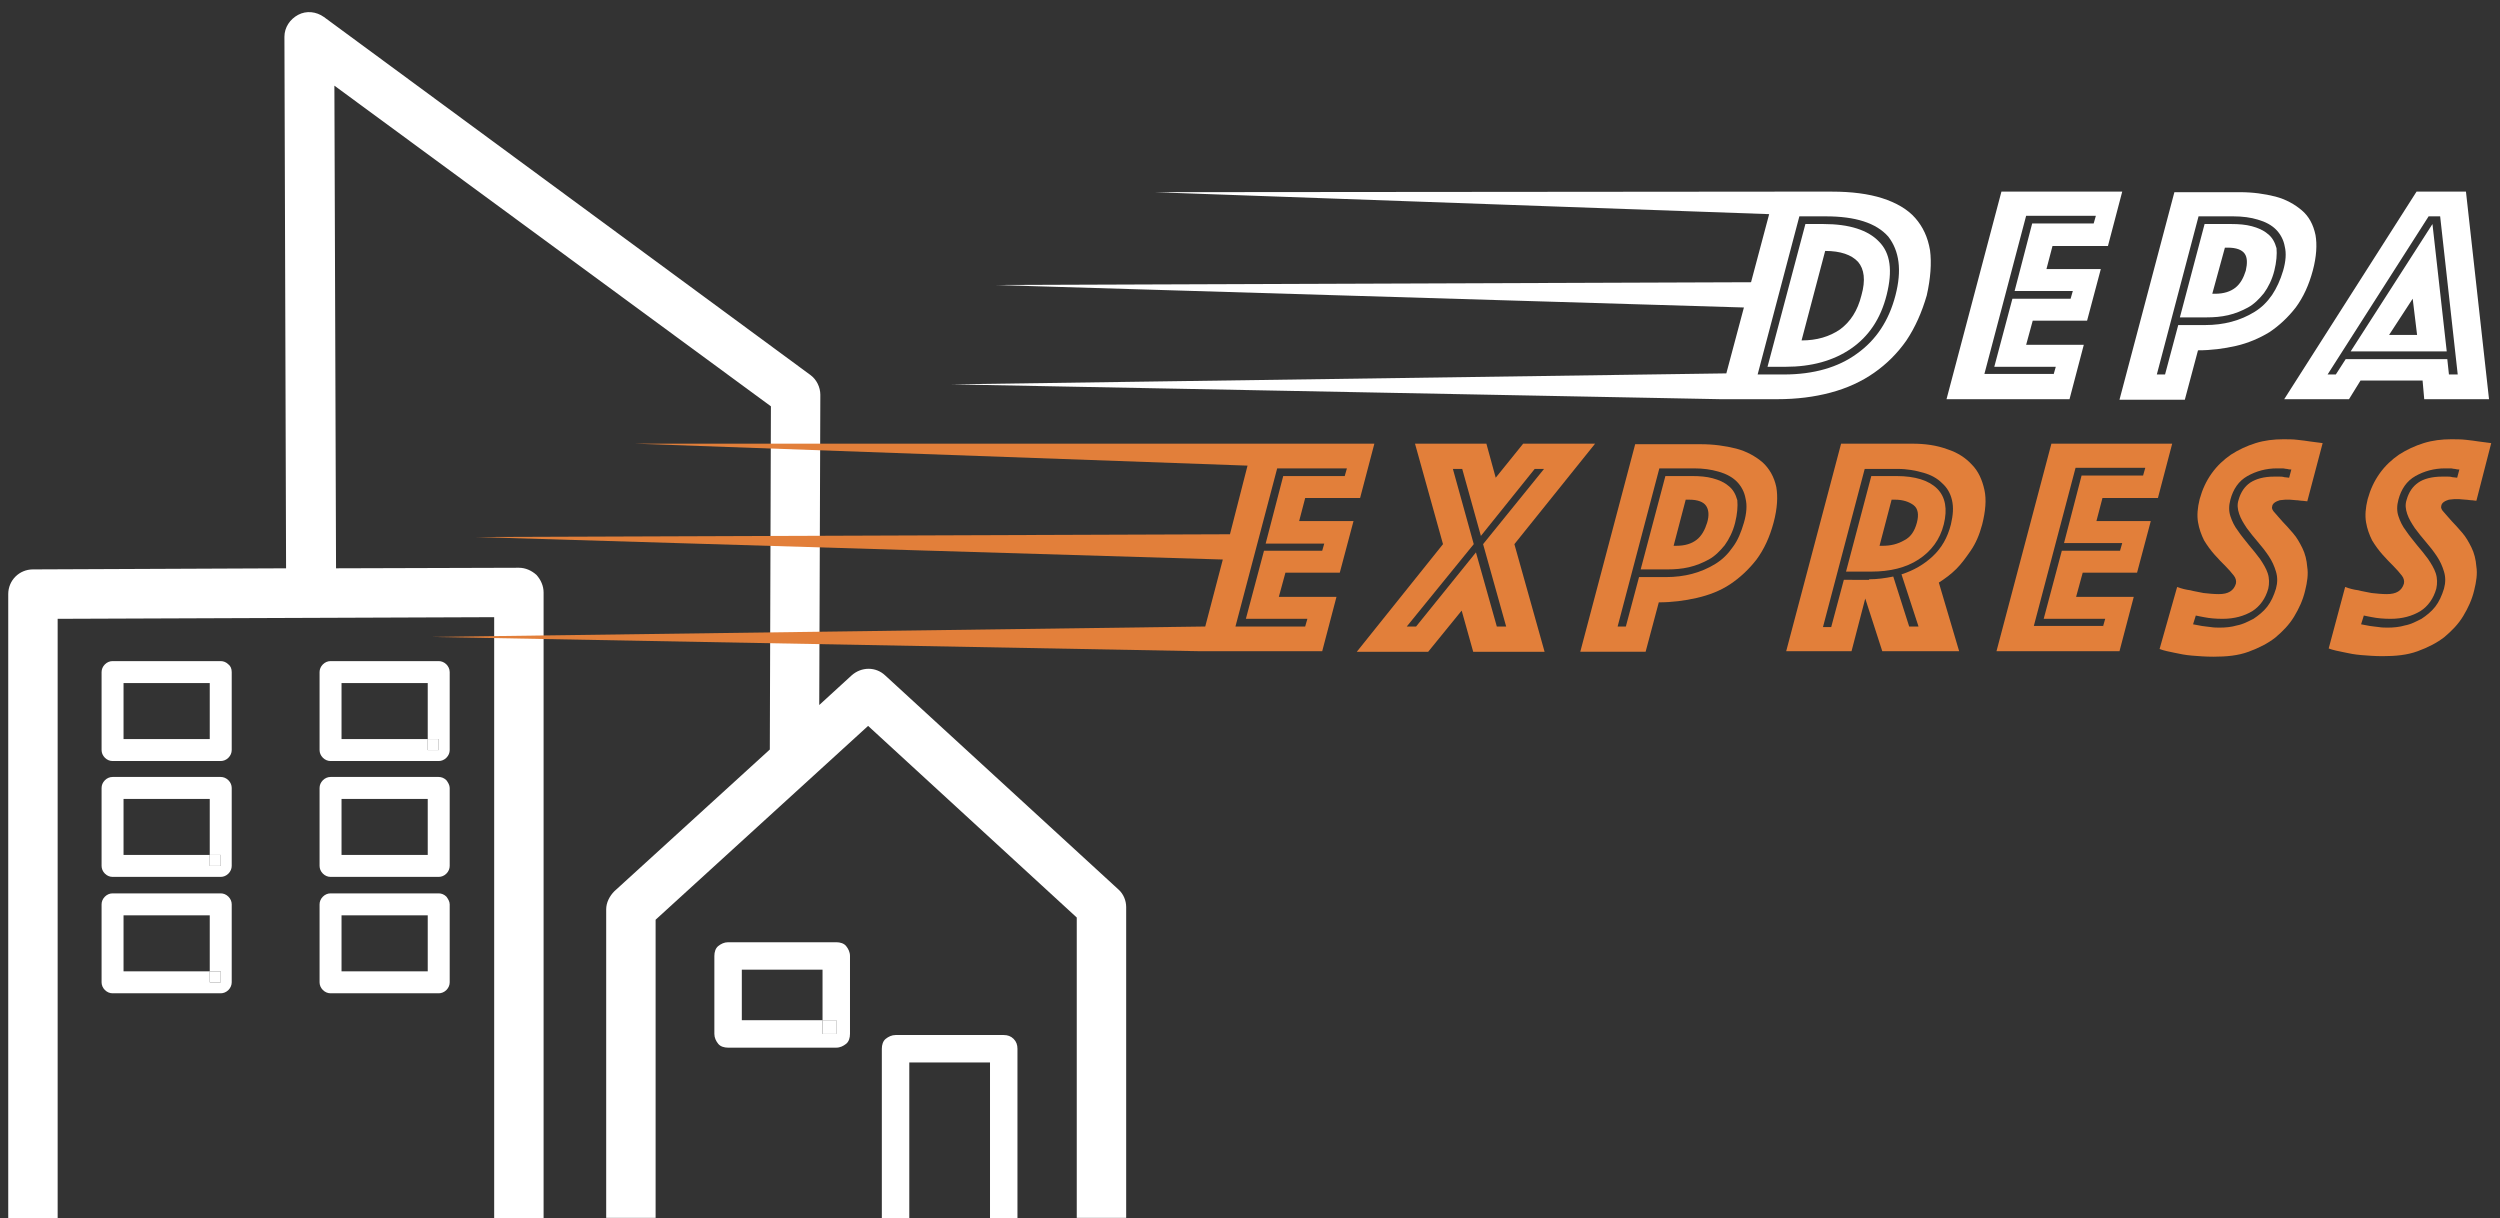 <?xml version="1.0" encoding="utf-8"?>
<!-- Generator: Adobe Illustrator 18.0.0, SVG Export Plug-In . SVG Version: 6.00 Build 0)  -->
<!DOCTYPE svg PUBLIC "-//W3C//DTD SVG 1.1//EN" "http://www.w3.org/Graphics/SVG/1.1/DTD/svg11.dtd">
<svg version="1.1" id="Capa_1" xmlns="http://www.w3.org/2000/svg" xmlns:xlink="http://www.w3.org/1999/xlink" x="0px" y="0px"
	 viewBox="0 0 455.3 221.9" enable-background="new 0 0 455.3 221.9" xml:space="preserve">
<rect x="0" y="0" width="455.3" height="221.9" fill="#333333" stroke="none"/>
<g>
	<polygon fill="#FFFFFF" points="222.5,162.3 222.5,162.3 222.5,162.3 	"/>
</g>
<g>
	<path fill="none" d="M111.9,162.3l28.3-25.8l0.2-62.5L60.9,15.6l0.3,87.9l33.3-0.1c1.2,0,2.3,0.5,3.2,1.3c0.9,0.8,1.3,2,1.3,3.2
		l0,114h11.4l0-56.2C110.4,164.4,111,163.2,111.9,162.3z"/>
	<path fill="none" d="M10.5,112.7v109.2H90l0-109.5L10.5,112.7z M42.2,178.9c0,0.5-0.2,1-0.6,1.4c-0.4,0.4-0.9,0.6-1.4,0.6H20.5
		c-0.5,0-1-0.2-1.4-0.6c-0.4-0.4-0.6-0.9-0.6-1.4v-14.2c0-0.5,0.2-1,0.6-1.4c0.4-0.4,0.9-0.6,1.4-0.6h19.7c0.5,0,1,0.2,1.4,0.6
		c0.4,0.4,0.6,0.9,0.6,1.4V178.9z M42.2,157.7c0,0.5-0.2,1-0.6,1.4c-0.4,0.4-0.9,0.6-1.4,0.6H20.5c-0.5,0-1-0.2-1.4-0.6
		c-0.4-0.4-0.6-0.9-0.6-1.4v-14.2c0-0.5,0.2-1,0.6-1.4c0.4-0.4,0.9-0.6,1.4-0.6h19.7c0.5,0,1,0.2,1.4,0.6c0.4,0.4,0.6,0.9,0.6,1.4
		V157.7z M42.2,136.6c0,0.5-0.2,1-0.6,1.4c-0.4,0.4-0.9,0.6-1.4,0.6H20.5c-0.5,0-1-0.2-1.4-0.6c-0.4-0.4-0.6-0.9-0.6-1.4v-14.2
		c0-0.5,0.2-1,0.6-1.4c0.4-0.4,0.9-0.6,1.4-0.6h19.7c0.5,0,1,0.2,1.4,0.6c0.4,0.4,0.6,0.9,0.6,1.4V136.6z M81.9,178.9
		c0,0.5-0.2,1-0.6,1.4c-0.4,0.4-0.9,0.6-1.4,0.6H60.2c-0.5,0-1-0.2-1.4-0.6c-0.4-0.4-0.6-0.9-0.6-1.4v-14.2c0-0.5,0.2-1,0.6-1.4
		c0.4-0.4,0.9-0.6,1.4-0.6h19.7c0.5,0,1,0.2,1.4,0.6c0.4,0.4,0.6,0.9,0.6,1.4V178.9z M81.9,157.7c0,0.5-0.2,1-0.6,1.4
		c-0.4,0.4-0.9,0.6-1.4,0.6H60.2c-0.5,0-1-0.2-1.4-0.6c-0.4-0.4-0.6-0.9-0.6-1.4v-14.2c0-0.5,0.2-1,0.6-1.4c0.4-0.4,0.9-0.6,1.4-0.6
		h19.7c0.5,0,1,0.2,1.4,0.6c0.4,0.4,0.6,0.9,0.6,1.4V157.7z M81.9,136.6c0,0.5-0.2,1-0.6,1.4c-0.4,0.4-0.9,0.6-1.4,0.6H60.2
		c-0.5,0-1-0.2-1.4-0.6c-0.4-0.4-0.6-0.9-0.6-1.4v-14.2c0-0.5,0.2-1,0.6-1.4c0.4-0.4,0.9-0.6,1.4-0.6h19.7c0.5,0,1,0.2,1.4,0.6
		c0.4,0.4,0.6,0.9,0.6,1.4V136.6z"/>
	<rect x="62.2" y="124.4" fill="none" width="15.7" height="10.2"/>
	<rect x="165.6" y="193.5" fill="none" width="14.7" height="28.4"/>
	<rect x="22.5" y="166.7" fill="none" width="15.7" height="10.2"/>
	<rect x="62.2" y="145.5" fill="none" width="15.7" height="10.2"/>
	<rect x="22.5" y="124.4" fill="none" width="15.7" height="10.2"/>
	<rect x="22.5" y="145.5" fill="none" width="15.7" height="10.2"/>
	<rect x="62.2" y="166.7" fill="none" width="15.7" height="10.2"/>
	<rect x="135.2" y="176.6" fill="none" width="14.7" height="9.2"/>
	<path fill="none" d="M158.2,132.4l-38.7,35.3l0,54.3h41.2V191c0-0.7,0.3-1.3,0.7-1.8s1.1-0.7,1.8-0.7h19.7c0.7,0,1.3,0.3,1.8,0.7
		s0.7,1.1,0.7,1.8v30.9h10.8v-54.7L158.2,132.4z M154.8,188.3c0,0.7-0.3,1.3-0.7,1.8s-1.1,0.7-1.8,0.7h-19.7c-0.7,0-1.3-0.3-1.8-0.7
		s-0.7-1.1-0.7-1.8v-14.2c0-0.7,0.3-1.3,0.7-1.8s1.1-0.7,1.8-0.7h19.7c0.7,0,1.3,0.3,1.8,0.7s0.7,1.1,0.7,1.8V188.3z"/>
	<path fill="#FFFFFF" d="M203.7,162l-42.5-39c-1.7-1.6-4.3-1.6-6.1,0l-5.9,5.4l0.2-56.5c0-1.4-0.7-2.8-1.8-3.6L59,3.1
		c-1.4-1-3.2-1.2-4.7-0.4c-1.5,0.8-2.5,2.3-2.5,4l0.3,96.8L6,103.7c-2.5,0-4.5,2-4.5,4.5v113.7h9V112.7l79.5-0.3l0,109.5h9l0-114
		c0-1.2-0.5-2.3-1.3-3.2c-0.9-0.8-2-1.3-3.2-1.3l-33.3,0.1l-0.3-87.9l79.5,58.4l-0.2,62.5l-28.3,25.8c-0.9,0.9-1.5,2.1-1.5,3.3
		l0,56.2h9l0-54.3l38.7-35.3l38,34.9v54.7h9v-56.6C205.1,164,204.6,162.8,203.7,162z"/>
	<path fill="#FFFFFF" d="M41.6,121c-0.4-0.4-0.9-0.6-1.4-0.6H20.5c-0.5,0-1,0.2-1.4,0.6c-0.4,0.4-0.6,0.9-0.6,1.4v14.2
		c0,0.5,0.2,1,0.6,1.4c0.4,0.4,0.9,0.6,1.4,0.6h19.7c0.5,0,1-0.2,1.4-0.6c0.4-0.4,0.6-0.9,0.6-1.4v-14.2
		C42.2,121.8,42,121.3,41.6,121z M38.2,134.6H22.5v-10.2h15.7V134.6z"/>
	<rect x="38.2" y="155.7" fill="#FFFFFF" width="2" height="2"/>
	<path fill="#FFFFFF" d="M41.6,142.1c-0.4-0.4-0.9-0.6-1.4-0.6H20.5c-0.5,0-1,0.2-1.4,0.6c-0.4,0.4-0.6,0.9-0.6,1.4v14.2
		c0,0.5,0.2,1,0.6,1.4c0.4,0.4,0.9,0.6,1.4,0.6h19.7c0.5,0,1-0.2,1.4-0.6c0.4-0.4,0.6-0.9,0.6-1.4v-14.2
		C42.2,143,42,142.5,41.6,142.1z M38.2,157.7v-2H22.5v-10.2h15.7v10.2h2v2H38.2z"/>
	<rect x="38.2" y="176.9" fill="#FFFFFF" width="2" height="2"/>
	<path fill="#FFFFFF" d="M41.6,163.3c-0.4-0.4-0.9-0.6-1.4-0.6H20.5c-0.5,0-1,0.2-1.4,0.6c-0.4,0.4-0.6,0.9-0.6,1.4v14.2
		c0,0.5,0.2,1,0.6,1.4c0.4,0.4,0.9,0.6,1.4,0.6h19.7c0.5,0,1-0.2,1.4-0.6c0.4-0.4,0.6-0.9,0.6-1.4v-14.2
		C42.2,164.2,42,163.7,41.6,163.3z M38.2,178.9v-2H22.5v-10.2h15.7v10.2h2v2H38.2z"/>
	<rect x="149.8" y="185.8" fill="#FFFFFF" width="2.5" height="2.5"/>
	<path fill="#FFFFFF" d="M152.3,171.6h-19.7c-0.7,0-1.3,0.3-1.8,0.7s-0.7,1.1-0.7,1.8v14.2c0,0.7,0.3,1.3,0.7,1.8s1.1,0.7,1.8,0.7
		h19.7c0.7,0,1.3-0.3,1.8-0.7s0.7-1.1,0.7-1.8h-2.5h-2.5v-2.5h-14.7v-9.2h14.7v9.2h2.5v2.5h2.5v-14.2c0-0.7-0.3-1.3-0.7-1.8
		S153,171.6,152.3,171.6z"/>
	<rect x="77.9" y="134.6" fill="#FFFFFF" width="2" height="2"/>
	<path fill="#FFFFFF" d="M81.3,121c-0.4-0.4-0.9-0.6-1.4-0.6H60.2c-0.5,0-1,0.2-1.4,0.6c-0.4,0.4-0.6,0.9-0.6,1.4v14.2
		c0,0.5,0.2,1,0.6,1.4c0.4,0.4,0.9,0.6,1.4,0.6h19.7c0.5,0,1-0.2,1.4-0.6c0.4-0.4,0.6-0.9,0.6-1.4v-14.2
		C81.9,121.8,81.6,121.3,81.3,121z M79.9,136.6h-2v-2H62.2v-10.2h15.7v10.2h2V136.6z"/>
	<path fill="#FFFFFF" d="M81.3,142.1c-0.4-0.4-0.9-0.6-1.4-0.6H60.2c-0.5,0-1,0.2-1.4,0.6c-0.4,0.4-0.6,0.9-0.6,1.4v14.2
		c0,0.5,0.2,1,0.6,1.4c0.4,0.4,0.9,0.6,1.4,0.6h19.7c0.5,0,1-0.2,1.4-0.6c0.4-0.4,0.6-0.9,0.6-1.4v-14.2
		C81.9,143,81.6,142.5,81.3,142.1z M62.2,145.5h15.7v10.2H62.2V145.5z"/>
	<path fill="#FFFFFF" d="M81.3,163.3c-0.4-0.4-0.9-0.6-1.4-0.6H60.2c-0.5,0-1,0.2-1.4,0.6c-0.4,0.4-0.6,0.9-0.6,1.4v14.2
		c0,0.5,0.2,1,0.6,1.4c0.4,0.4,0.9,0.6,1.4,0.6h19.7c0.5,0,1-0.2,1.4-0.6c0.4-0.4,0.6-0.9,0.6-1.4v-14.2
		C81.9,164.2,81.6,163.7,81.3,163.3z M62.2,166.7h15.7v10.2H62.2V166.7z"/>
	<path fill="#FFFFFF" d="M184.6,189.2c-0.5-0.5-1.1-0.7-1.8-0.7h-19.7c-0.7,0-1.3,0.3-1.8,0.7s-0.7,1.1-0.7,1.8v30.9h5v-28.4h14.7
		v28.4h5V191C185.3,190.3,185.1,189.7,184.6,189.2z"/>
</g>
<g>
	<path fill="#FFFFFF" d="M364.5,34.9h22l-2.6,9.9h-10.1l-1.1,4.2h9.9l-2.5,9.4h-9.9l-1.2,4.4h10.5l-2.6,9.9h-22.4L364.5,34.9z
		 M374,68.2l0.4-1.4h-11.2l3.3-12.4h10.6l0.4-1.4h-10.6l3.2-12.3h11.2l0.4-1.4h-12.7l-7.6,28.8H374z"/>
	<path fill="#FFFFFF" d="M421.2,49.3c-0.7,2.6-1.7,4.8-3.1,6.7c-1.4,1.8-3,3.3-4.8,4.5c-1.8,1.1-3.9,2-6.1,2.5
		c-2.2,0.5-4.5,0.8-6.9,0.8l-2.4,9h-11.9l10-37.8h11.9c2.4,0,4.5,0.3,6.5,0.8c1.9,0.5,3.5,1.4,4.8,2.5s2.1,2.6,2.5,4.5
		C422,44.5,421.9,46.7,421.2,49.3z M415.8,49.3c0.5-1.7,0.6-3.2,0.3-4.4c-0.2-1.2-0.8-2.3-1.6-3.1c-0.8-0.8-1.9-1.4-3.3-1.8
		c-1.3-0.4-2.8-0.6-4.5-0.6h-6.3l-7.6,28.8h1.5l2.4-9h4.9c1.7,0,3.3-0.2,4.8-0.6c1.5-0.4,2.9-1,4.2-1.8c1.3-0.8,2.3-1.8,3.2-3.1
		C414.6,52.5,415.3,51,415.8,49.3z M414.2,49.3c-0.4,1.6-1.1,3-1.9,4.1c-0.9,1.1-1.8,2-2.9,2.6c-1.1,0.6-2.3,1.1-3.6,1.4
		s-2.6,0.4-3.9,0.4h-4.9l4.5-17h4.9c1.3,0,2.6,0.1,3.7,0.4c1.1,0.3,2.1,0.7,2.9,1.4c0.8,0.6,1.3,1.5,1.6,2.6
		C414.7,46.3,414.6,47.7,414.2,49.3z M402.9,53.5h0.5c1.6,0,2.8-0.4,3.7-1.1c0.9-0.7,1.5-1.8,1.9-3.1c0.3-1.3,0.3-2.4-0.2-3.1
		s-1.5-1.1-3.1-1.1h-0.5L402.9,53.5z"/>
	<path fill="#FFFFFF" d="M440.1,34.9h9l4.2,37.8h-11.8l-0.3-3.4h-11.3l-2.1,3.4h-11.8L440.1,34.9z M425.4,68.2l1.8-2.8h18.5l0.3,2.8
		h1.6l-3.2-28.8h-2.1l-18.4,28.8H425.4z M443,40.8l2.6,23.2h-17.5L443,40.8z M440.2,61l-0.8-6.6l-4.3,6.6H440.2z"/>
	<path fill="#E27F3A" d="M262.8,99.1l-5.1-18.3h13l1.7,6.2l5-6.2h13.1l-14.7,18.3l5.5,19.6h-13l-2.1-7.5l-6.1,7.5h-13L262.8,99.1z
		 M268.8,100.6l3.8,13.5h1.7l-4.2-15l11.1-13.7h-1.7l-9.8,12.2l-3.4-12.2h-1.7l3.8,13.7l-12.2,15h1.7L268.8,100.6z"/>
	<path fill="#E27F3A" d="M323,95.2c-0.7,2.6-1.7,4.8-3.1,6.7c-1.4,1.8-3,3.3-4.8,4.5s-3.9,2-6.1,2.5c-2.2,0.5-4.5,0.8-6.9,0.8
		l-2.4,9h-11.9l10-37.8h11.9c2.4,0,4.5,0.3,6.5,0.8c1.9,0.5,3.5,1.4,4.8,2.5c1.2,1.1,2.1,2.6,2.5,4.5
		C323.8,90.4,323.7,92.6,323,95.2z M317.6,95.2c0.5-1.7,0.6-3.2,0.3-4.4c-0.2-1.2-0.8-2.3-1.6-3.1c-0.8-0.8-1.9-1.4-3.3-1.8
		s-2.8-0.6-4.5-0.6h-6.3l-7.6,28.8h1.5l2.4-9h4.9c1.7,0,3.3-0.2,4.8-0.6s2.9-1,4.2-1.8c1.3-0.8,2.3-1.8,3.2-3.1
		C316.5,98.4,317.1,96.9,317.6,95.2z M316,95.2c-0.4,1.6-1.1,3-1.9,4.1c-0.9,1.1-1.8,2-2.9,2.6c-1.1,0.6-2.3,1.1-3.6,1.4
		c-1.3,0.3-2.6,0.4-3.9,0.4h-4.9l4.5-17h4.9c1.3,0,2.6,0.1,3.7,0.4c1.1,0.3,2.1,0.7,2.9,1.4c0.8,0.6,1.3,1.5,1.6,2.6
		C316.5,92.2,316.4,93.6,316,95.2z M304.8,99.4h0.5c1.6,0,2.8-0.4,3.7-1.1s1.5-1.8,1.9-3.1c0.4-1.3,0.3-2.4-0.2-3.1
		c-0.5-0.7-1.5-1.1-3.1-1.1H307L304.8,99.4z"/>
	<path fill="#E27F3A" d="M335.3,80.8h12.9c2.4,0,4.5,0.3,6.4,1c1.9,0.6,3.4,1.6,4.5,2.8c1.2,1.2,1.9,2.8,2.3,4.6
		c0.4,1.8,0.2,3.9-0.4,6.3c-0.5,1.9-1.2,3.5-2.1,4.8c-0.9,1.3-1.7,2.4-2.6,3.3c-1,1-2.1,1.8-3.2,2.5l3.7,12.5h-14l-3.1-9.6l-2.5,9.6
		h-11.9L335.3,80.8z M340.4,105.5c1.5,0,2.9-0.2,4.4-0.5l2.9,9.1h1.7l-3.1-9.5c2.2-0.7,4.1-1.8,5.7-3.3c1.6-1.5,2.7-3.4,3.3-5.8
		c0.4-1.7,0.5-3.1,0.2-4.4s-0.9-2.3-1.8-3.1c-0.9-0.9-2-1.5-3.4-1.9c-1.4-0.4-2.9-0.7-4.7-0.7h-6l-7.6,28.8h1.5l2.3-8.6H340.4z
		 M336.2,104.1l4.6-17.4h4.6c3.4,0,5.9,0.8,7.4,2.3c1.5,1.5,1.9,3.7,1.2,6.5c-0.7,2.8-2.3,4.9-4.6,6.4c-2.3,1.5-5.2,2.2-8.6,2.2
		H336.2z M342.3,99.4h0.6c1.4,0,2.7-0.3,3.9-1c1.2-0.6,1.9-1.7,2.3-3.2c0.4-1.5,0.2-2.6-0.6-3.2s-1.9-1-3.4-1h-0.6L342.3,99.4z"/>
	<path fill="#E27F3A" d="M373.6,80.8h22l-2.6,9.9h-10.1l-1.1,4.2h9.9l-2.5,9.4h-9.9l-1.2,4.4h10.5l-2.6,9.9h-22.4L373.6,80.8z
		 M383,114.1l0.4-1.4h-11.2l3.3-12.4h10.6l0.4-1.4h-10.6l3.2-12.3h11.2l0.4-1.4H378l-7.6,28.8H383z"/>
	<path fill="#E27F3A" d="M396.5,106.9c0.8,0.3,1.6,0.5,2.4,0.6c0.7,0.2,1.5,0.3,2.4,0.5c0.9,0.1,1.9,0.2,2.8,0.2
		c1.7,0,2.7-0.6,3.1-1.9c0.1-0.5,0-1-0.4-1.5c-0.4-0.5-0.9-1.1-1.5-1.7c-0.6-0.6-1.3-1.3-2-2.1c-0.7-0.8-1.3-1.6-1.9-2.6
		c-0.5-1-0.9-2.1-1.1-3.3c-0.2-1.2-0.1-2.6,0.3-4.2c0.5-1.8,1.2-3.3,2.2-4.7c1-1.4,2.2-2.5,3.5-3.4c1.4-0.9,2.9-1.6,4.5-2.1
		c1.6-0.5,3.3-0.7,5-0.7c0.9,0,1.8,0,2.6,0.1c0.9,0.1,1.7,0.2,2.3,0.3c0.8,0.1,1.6,0.2,2.3,0.3l-2.8,10.6c-0.3,0-0.6-0.1-1-0.1
		c-0.3,0-0.6-0.1-1-0.1c-0.4,0-0.8-0.1-1.2-0.1c-0.2,0-0.5,0-0.8,0c-0.3,0-0.7,0.1-1,0.1c-0.3,0.1-0.6,0.2-0.9,0.4
		c-0.3,0.2-0.5,0.5-0.5,0.8c-0.1,0.3,0.1,0.7,0.5,1.1c0.4,0.5,0.9,1,1.4,1.6c0.6,0.6,1.2,1.3,1.9,2.1c0.7,0.8,1.2,1.7,1.7,2.7
		c0.5,1,0.8,2.2,0.9,3.5c0.2,1.3,0,2.7-0.4,4.3c-0.4,1.7-1.1,3.2-2,4.7c-0.9,1.5-2.1,2.7-3.4,3.8c-1.4,1.1-3,1.9-4.9,2.6
		s-4,0.9-6.4,0.9c-1.4,0-2.7-0.1-3.9-0.2c-1.2-0.1-2.2-0.3-3.1-0.5c-1-0.2-2-0.4-2.8-0.7L396.5,106.9z M399.4,113.7
		c0.5,0.1,1,0.2,1.6,0.3c0.5,0.1,1,0.1,1.6,0.2c0.6,0.1,1.1,0.1,1.7,0.1c1,0,2.1-0.1,3.1-0.4c1.1-0.2,2-0.7,3-1.2
		c0.9-0.6,1.8-1.3,2.5-2.2c0.7-0.9,1.2-2,1.6-3.3c0.3-1.1,0.3-2.1,0-3.1c-0.3-1-0.7-1.9-1.3-2.8c-0.6-0.9-1.3-1.8-2-2.6
		c-0.7-0.8-1.4-1.7-2-2.5c-0.6-0.9-1.1-1.7-1.4-2.6c-0.3-0.9-0.4-1.7-0.1-2.6c0.4-1.4,1.1-2.4,2.1-3.1c1.1-0.7,2.5-1.1,4.4-1.1
		c0.3,0,0.6,0,0.9,0c0.3,0,0.6,0,0.9,0.1c0.3,0,0.6,0.1,0.9,0.1l0.4-1.5c-0.3,0-0.5,0-0.8-0.1c-0.3,0-0.5-0.1-0.8-0.1
		c-0.3,0-0.6,0-1,0c-2,0-3.8,0.5-5.4,1.4c-1.6,0.9-2.6,2.4-3.1,4.3c-0.3,1.1-0.3,2.1,0,3c0.3,0.9,0.7,1.8,1.4,2.7
		c0.6,0.9,1.3,1.7,2,2.6c0.7,0.8,1.4,1.7,2,2.5c0.6,0.9,1.1,1.7,1.4,2.6c0.3,0.9,0.3,1.9,0.1,2.8c-0.5,1.8-1.5,3.2-2.9,4.1
		c-1.5,0.9-3.3,1.4-5.4,1.4c-1.3,0-2.4-0.1-3.4-0.3c-0.5-0.1-1.1-0.2-1.5-0.3L399.4,113.7z"/>
	<path fill="#E27F3A" d="M427.1,106.9c0.8,0.3,1.6,0.5,2.4,0.6c0.7,0.2,1.5,0.3,2.4,0.5c0.9,0.1,1.9,0.2,2.8,0.2
		c1.7,0,2.7-0.6,3.1-1.9c0.1-0.5,0-1-0.4-1.5c-0.4-0.5-0.9-1.1-1.5-1.7c-0.6-0.6-1.3-1.3-2-2.1c-0.7-0.8-1.3-1.6-1.9-2.6
		c-0.5-1-0.9-2.1-1.1-3.3c-0.2-1.2-0.1-2.6,0.3-4.2c0.5-1.8,1.2-3.3,2.2-4.7c1-1.4,2.2-2.5,3.5-3.4c1.4-0.9,2.9-1.6,4.5-2.1
		c1.6-0.5,3.3-0.7,5-0.7c0.9,0,1.8,0,2.7,0.1c0.9,0.1,1.7,0.2,2.3,0.3c0.8,0.1,1.6,0.2,2.3,0.3L451,91.2c-0.3,0-0.6-0.1-1-0.1
		c-0.3,0-0.6-0.1-1-0.1c-0.4,0-0.8-0.1-1.2-0.1c-0.2,0-0.5,0-0.8,0c-0.3,0-0.7,0.1-1,0.1c-0.3,0.1-0.6,0.2-0.9,0.4
		c-0.3,0.2-0.5,0.5-0.5,0.8c-0.1,0.3,0.1,0.7,0.5,1.1c0.4,0.5,0.9,1,1.4,1.6c0.6,0.6,1.2,1.3,1.9,2.1c0.7,0.8,1.2,1.7,1.7,2.7
		c0.5,1,0.8,2.2,0.9,3.5c0.2,1.3,0,2.7-0.4,4.3c-0.4,1.7-1.1,3.2-2,4.7c-0.9,1.5-2.1,2.7-3.4,3.8c-1.4,1.1-3,1.9-4.9,2.6
		s-4,0.9-6.4,0.9c-1.4,0-2.7-0.1-3.9-0.2c-1.2-0.1-2.2-0.3-3.1-0.5c-1-0.2-2-0.4-2.8-0.7L427.1,106.9z M430,113.7
		c0.5,0.1,1,0.2,1.6,0.3c0.5,0.1,1,0.1,1.6,0.2c0.6,0.1,1.1,0.1,1.7,0.1c1,0,2.1-0.1,3.1-0.4c1.1-0.2,2-0.7,3-1.2
		c0.9-0.6,1.8-1.3,2.5-2.2c0.7-0.9,1.2-2,1.6-3.3c0.3-1.1,0.3-2.1,0-3.1c-0.3-1-0.7-1.9-1.3-2.8c-0.6-0.9-1.3-1.8-2-2.6
		c-0.7-0.8-1.4-1.7-2-2.5c-0.6-0.9-1.1-1.7-1.4-2.6s-0.4-1.7-0.1-2.6c0.4-1.4,1.1-2.4,2.1-3.1s2.5-1.1,4.4-1.1c0.3,0,0.6,0,0.9,0
		c0.3,0,0.6,0,0.9,0.1c0.3,0,0.6,0.1,0.9,0.1l0.4-1.5c-0.3,0-0.5,0-0.8-0.1c-0.3,0-0.5-0.1-0.8-0.1c-0.3,0-0.6,0-1,0
		c-2,0-3.8,0.5-5.4,1.4c-1.6,0.9-2.6,2.4-3.1,4.3c-0.3,1.1-0.3,2.1,0,3c0.3,0.9,0.7,1.8,1.4,2.7c0.6,0.9,1.3,1.7,2,2.6
		c0.7,0.8,1.4,1.7,2,2.5c0.6,0.9,1.1,1.7,1.4,2.6s0.3,1.9,0.1,2.8c-0.5,1.8-1.5,3.2-2.9,4.1c-1.5,0.9-3.3,1.4-5.4,1.4
		c-1.3,0-2.4-0.1-3.4-0.3c-0.5-0.1-1.1-0.2-1.5-0.3L430,113.7z"/>
	<g>
		<path fill="#FFFFFF" d="M332.1,40.8h-3.3l-6.9,26h3.3c4.7,0,8.7-1.1,11.9-3.3c3.2-2.2,5.4-5.4,6.5-9.8s0.7-7.6-1.4-9.7
			C340.2,41.9,336.8,40.8,332.1,40.8z M339,53.8c-0.7,2.8-2,4.8-3.9,6.2c-1.9,1.3-4.2,2-7,2l4.3-16.3c2.8,0,4.8,0.7,6,2
			C339.5,49,339.8,51,339,53.8z"/>
		<path fill="#FFFFFF" d="M351.5,45.6c-0.4-2.4-1.3-4.3-2.7-5.9s-3.5-2.8-6-3.6c-2.5-0.8-5.6-1.2-9.1-1.2h-10.4l0,0L210.2,35l112,4
			l-3.3,12.4l-137.9,0.5l136.6,4.1l-3.2,12L173.3,70l140,2.7h10.4c3.5,0,6.7-0.4,9.7-1.2c3-0.8,5.6-2,7.9-3.6
			c2.3-1.6,4.3-3.6,5.9-5.9c1.6-2.4,2.8-5.1,3.7-8.2C351.6,50.7,351.8,47.9,351.5,45.6z M345.2,53.8c-1.2,4.6-3.5,8.1-7,10.6
			c-3.4,2.5-7.9,3.8-13.3,3.8h-4.8l7.6-28.8h4.8c5.4,0,9.2,1.2,11.4,3.7C345.9,45.7,346.4,49.2,345.2,53.8z"/>
	</g>
	<path fill="#E27F3A" d="M247.7,90.7l2.6-9.9h-20l-114.7,0l111.6,4L224,97.3L86.5,97.8l136.2,4.1l-3.2,12.2L78.6,116l140,2.6h22.2
		l2.6-9.9h-10.5l1.2-4.4h9.9l2.5-9.4h-9.9l1.1-4.2H247.7z M241.2,98.9l-0.4,1.4h-10.6l-3.3,12.4h11.2l-0.4,1.4h-12.7l7.6-28.8h12.7
		l-0.4,1.4h-11.2l-3.2,12.3H241.2z"/>
</g>
</svg>
